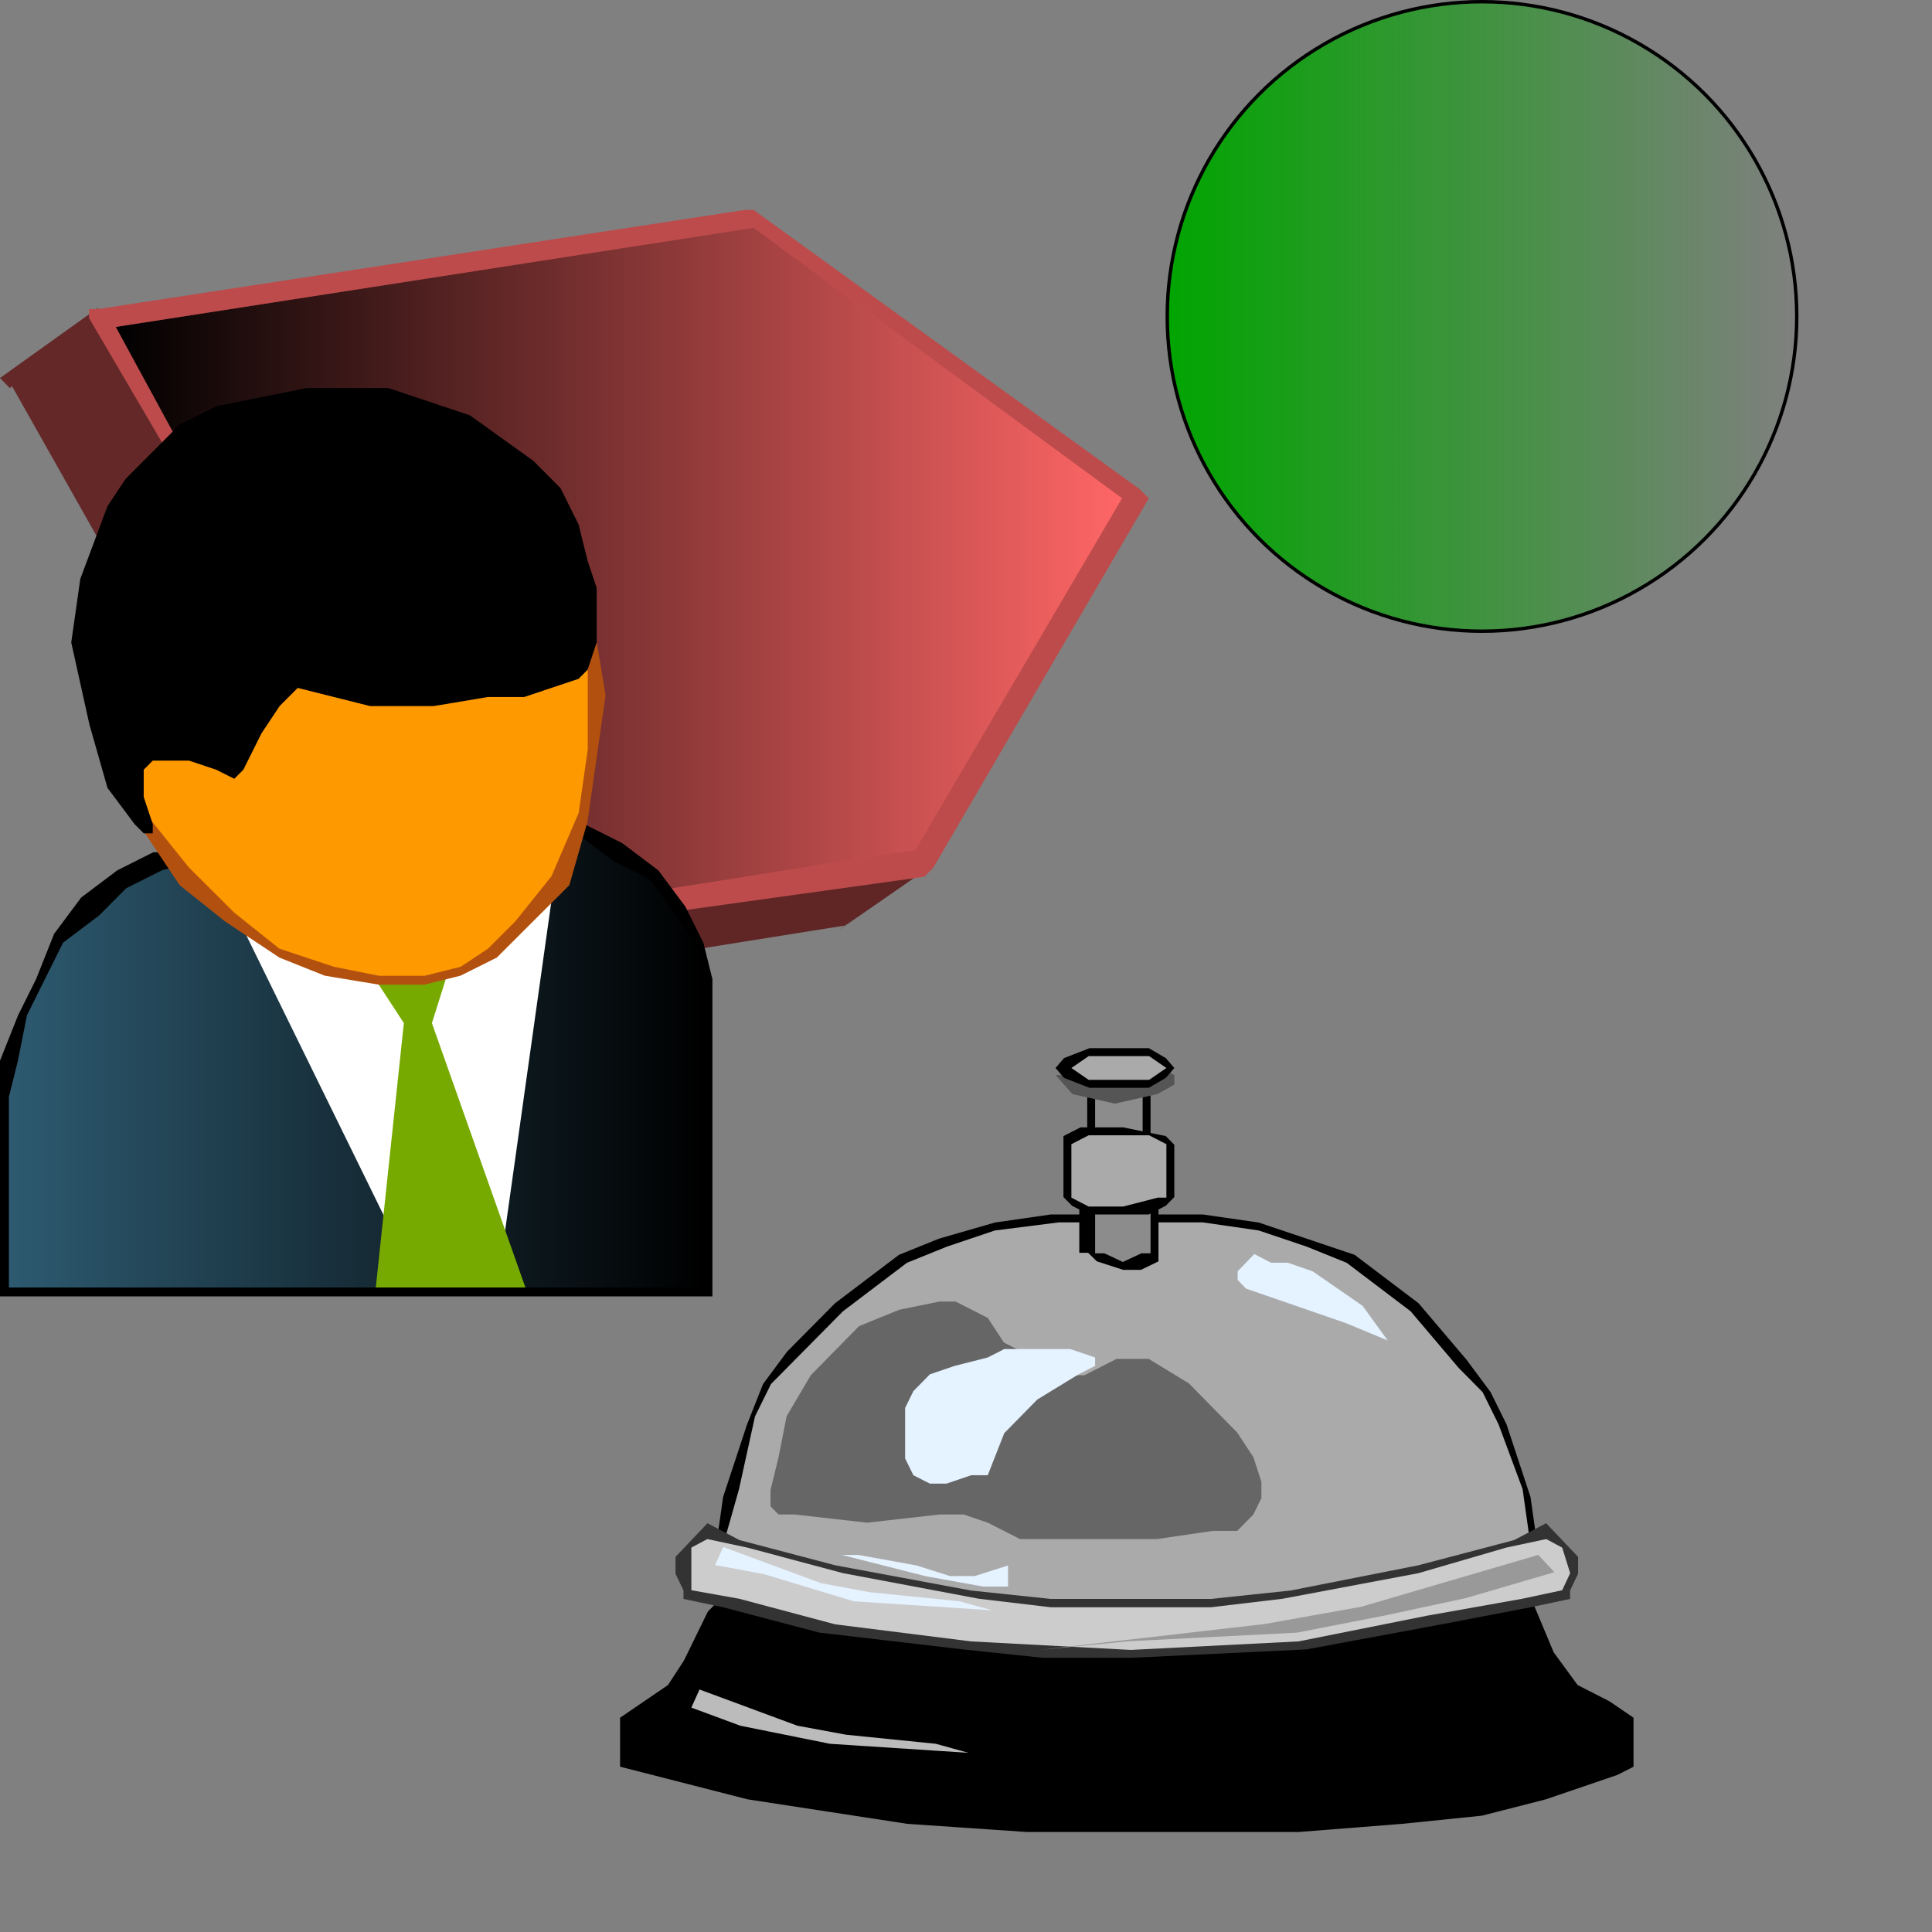 <?xml version="1.0" encoding="UTF-8" standalone="no"?>

<svg
 xmlns:dc="http://purl.org/dc/elements/1.1/"
   xmlns:cc="http://creativecommons.org/ns#"
   xmlns:rdf="http://www.w3.org/1999/02/22-rdf-syntax-ns#"
   xmlns:svg="http://www.w3.org/2000/svg"
   xmlns="http://www.w3.org/2000/svg"
   xmlns:xlink="http://www.w3.org/1999/xlink"
   xmlns:sodipodi="http://sodipodi.sourceforge.net/DTD/sodipodi-0.dtd"
   xmlns:inkscape="http://www.inkscape.org/namespaces/inkscape"
   id="svg2"
   version="1.1"
   inkscape:version="0.47 r22583"
   width="100"
   height="100"
   sodipodi:docname="business_process_service_interface.svg">
  <rect width="100%" height="100%" fill="#808080" stroke="none"/>
  <defs
     id="defs106">
    <linearGradient
       inkscape:collect="always"
       id="linearGradient3704">
      <stop
         style="stop-color:#00a500;stop-opacity:1;"
         offset="0"
         id="stop3706" />
      <stop
         style="stop-color:#00a500;stop-opacity:0;"
         offset="1"
         id="stop3708" />
    </linearGradient>
    <linearGradient
       inkscape:collect="always"
       id="linearGradient3696">
      <stop
         style="stop-color:#000000;stop-opacity:1;"
         offset="0"
         id="stop3698" />
      <stop
         style="stop-color:#000000;stop-opacity:0;"
         offset="1"
         id="stop3700" />
    </linearGradient>
    <linearGradient
       inkscape:collect="always"
       id="linearGradient3688">
      <stop
         style="stop-color:#2d5a70;stop-opacity:1;"
         offset="0"
         id="stop3690" />
      <stop
         style="stop-color:#2d5a70;stop-opacity:0;"
         offset="1"
         id="stop3692" />
    </linearGradient>
    <inkscape:perspective
       sodipodi:type="inkscape:persp3d"
       inkscape:vp_x="0 : 0.5 : 1"
       inkscape:vp_y="0 : 1000 : 0"
       inkscape:vp_z="1 : 0.5 : 1"
       inkscape:persp3d-origin="0.5 : 0.33333333 : 1"
       id="perspective110" />
    <linearGradient
       inkscape:collect="always"
       xlink:href="#linearGradient3688"
       id="linearGradient3694"
       x1="7.812"
       y1="917.062"
       x2="617.187"
       y2="917.062"
       gradientUnits="userSpaceOnUse" />
    <linearGradient
       inkscape:collect="always"
       xlink:href="#linearGradient3696"
       id="linearGradient3702"
       x1="101.562"
       y1="514.718"
       x2="984.374"
       y2="514.718"
       gradientUnits="userSpaceOnUse" />
    <linearGradient
       inkscape:collect="always"
       xlink:href="#linearGradient3704"
       id="linearGradient3710"
       x1="1022.501"
       y1="276.129"
       x2="1577.759"
       y2="276.129"
       gradientUnits="userSpaceOnUse" />
  </defs>
  <sodipodi:namedview
     pagecolor="#ffffff"
     bordercolor="#666666"
     borderopacity="1"
     objecttolerance="10"
     gridtolerance="10"
     guidetolerance="10"
     inkscape:pageopacity="0"
     inkscape:pageshadow="2"
     inkscape:window-width="1680"
     inkscape:window-height="994"
     id="namedview104"
     showgrid="false"
     inkscape:zoom="7.49"
     inkscape:cx="50"
     inkscape:cy="50"
     inkscape:window-x="-4"
     inkscape:window-y="-4"
     inkscape:window-maximized="1"
     inkscape:current-layer="svg2" />
  <polygon
     points="0,128 1007.81,128 1007.81,1135.81 1007.81,1135.81 0,1135.81 "
     style="fill:#ffffff;fill-opacity:0;stroke:none"
     id="polygon4"
     transform="matrix(0.059,0,0,0.059,0,0.088)" />
  <polygon
     points="578.125,254.478 657.782,198.312 984.375,439.022 984.375,439.022 912.684,495.187 "
     style="fill:#632727;fill-opacity:1;stroke:none"
     id="polygon6"
     transform="matrix(0.059,0,0,0.059,0,0.088)" />
  <polygon
     points="911.865,488.564 984.374,432.688 799.072,744 799.072,744 726.562,799.876 "
     style="fill:#612727;fill-opacity:1;stroke:none"
     id="polygon8"
     transform="matrix(0.059,0,0,0.059,0,0.088)" />
  <polygon
     points="811.719,761.928 820.313,753 820.313,753 734.375,815.5 "
     style="fill:#602626;fill-opacity:1;stroke:none"
     id="polygon10"
     transform="matrix(0.059,0,0,0.059,0,0.088)" />
  <polygon
     points="23.438,338.937 102.527,289.305 664.063,198.312 664.063,198.312 584.973,256.217 "
     style="fill:#602626;fill-opacity:1;stroke:none"
     id="polygon12"
     transform="matrix(0.059,0,0,0.059,0,0.088)" />
  <polygon
     points="0,330.148 85.938,268.625 85.938,277.415 85.938,277.415 8.594,338.938 "
     style="fill:#642828;fill-opacity:1;stroke:none"
     id="polygon14"
     transform="matrix(0.059,0,0,0.059,0,0.088)" />
  <polygon
     points="23.438,332.327 104.352,284.25 250,548.672 250,548.672 177.176,596.75 "
     style="fill:#853535;fill-opacity:1;stroke:none"
     id="polygon16"
     transform="matrix(0.059,0,0,0.059,0,0.088)" />
  <polygon
     points="171.875,595.634 249.219,542.062 257.813,542.062 257.813,542.062 171.875,604.562 "
     style="fill:#853535;fill-opacity:1;stroke:none"
     id="polygon18"
     transform="matrix(0.059,0,0,0.059,0,0.088)" />
  <polygon
     points="171.875,604.562 257.813,542.062 257.813,542.062 "
     style="fill:#843535;fill-opacity:1;stroke:none"
     id="polygon20"
     transform="matrix(0.059,0,0,0.059,0,0.088)" />
  <polygon
     points="7.812,332.459 80.55,276.438 242.188,548.541 242.188,548.541 161.369,604.563 "
     style="fill:#642828;fill-opacity:1;stroke:none"
     id="polygon22"
     transform="matrix(0.059,0,0,0.059,0,0.088)" />
  <polygon
     points="171.875,885.813 250.976,828.087 804.687,737.375 804.687,737.375 733.495,795.1 "
     style="fill:#803333;fill-opacity:1;stroke:none"
     id="polygon24"
     transform="matrix(0.059,0,0,0.059,0,0.088)" />
  <polygon
     points="171.875,598.022 257.813,542.062 257.813,829.852 257.813,829.852 171.875,885.812 "
     style="fill:#843535;fill-opacity:1;stroke:none"
     id="polygon26"
     transform="matrix(0.059,0,0,0.059,0,0.088)" />
  <polygon
     points="171.875,901.437 243.056,843.533 812.5,760.812 812.5,760.812 741.319,810.445 "
     style="fill:#602626;fill-opacity:1;stroke:none"
     id="polygon28"
     transform="matrix(0.059,0,0,0.059,0,0.088)" />
  <polygon
     points="156.25,597.993 242.188,542.062 242.188,837.694 242.188,837.694 156.25,893.624 "
     style="fill:#632727;fill-opacity:1;stroke:none"
     id="polygon30"
     transform="matrix(0.059,0,0,0.059,0,0.088)" />
  <polygon
     points="156.25,901.438 241.477,838.938 250,838.938 250,838.938 173.295,901.438 "
     style="fill:#602626;fill-opacity:1;stroke:none"
     id="polygon32"
     transform="matrix(0.059,0,0,0.059,0,0.088)" />
  <polygon
     points="78.125,277.554 78.125,269.648 86.004,269.648 653.271,182.688 661.15,182.688 999.935,427.758 999.935,427.758 1007.81,435.664 818.724,759.789 810.846,767.694 243.578,846.75 235.699,846.75 235.699,838.844 235.699,546.34 "
     style="fill:#bd4b4b;fill-opacity:1;stroke:none"
     id="polygon34"
     transform="matrix(0.059,0,0,0.059,0,0.088)" />
  <polygon
     points="251.325,831.124 803.083,744.113 803.083,744.113 984.374,435.618 661.202,198.312 101.562,285.324 243.444,546.359 251.325,546.359 "
     style="fill:#ff6666;fill-opacity:1;stroke:none"
     id="polygon36"
     transform="matrix(0.059,0,0,0.059,0,0.088)" />
  <polyline
     points="803.083 744.113 984.374 435.618 661.202 198.312         101.562 285.324 243.444 546.359 251.325 546.359 251.325 831.124         803.083 744.113"
     style="fill:url(#linearGradient3702);fill-opacity:1;stroke:none"
     id="polyline38"
     transform="matrix(0.059,0,0,0.059,0,0.088)" />
  <polygon
     points="156.25,892.648 242.188,831.125 242.188,839.915 242.188,839.915 156.25,901.438 "
     style="fill:#632727;fill-opacity:1;stroke:none"
     id="polygon40"
     transform="matrix(0.059,0,0,0.059,0,0.088)" />
  <polygon
     points="134.493,746.165 102.848,762.067 71.203,785.924 47.468,817.732 31.645,857.491 15.823,889.299 0,929.06 0,960.868 0,1135.81 625,1135.81 625,857.491 617.088,825.683 601.265,793.875 577.531,762.067 545.885,738.212 514.24,722.308 474.683,706.404 435.127,698.451 403.481,690.5 174.05,746.165 174.05,746.165 "
     style="fill:#000000;fill-opacity:1;stroke:none"
     id="polygon42"
     transform="matrix(0.059,0,0,0.059,0,0.088)" />
  <polygon
     points="15.726,929.002 23.64,889.202 39.468,857.363 55.296,825.523 86.952,801.644 110.694,777.765 142.35,761.844 174.006,753.884 403.511,706.125 435.167,706.125 474.736,714.085 506.392,730.004 538.048,753.884 569.704,769.804 593.446,801.644 609.273,825.523 617.187,857.363 617.187,1128 7.812,1128 7.812,960.842 7.812,960.842 "
     style="fill:url(#linearGradient3694);fill-opacity:1;stroke:none"
     id="polygon44"
     transform="matrix(0.059,0,0,0.059,0,0.088)" />
  <polygon
     points="436.123,1128 363.742,1120.01 210.938,808.556 267.234,792.583 363.742,776.612 363.742,776.612 411.996,768.625 444.165,768.625 484.376,784.597 "
     style="fill:#ffffff;fill-opacity:1;stroke:none"
     id="polygon46"
     transform="matrix(0.059,0,0,0.059,0,0.088)" />
  <polygon
     points="411.718,792.062 378.906,896.043 460.937,1128 329.687,1128 354.296,896.043 296.875,808.06 296.875,808.06 "
     style="fill:#77aa00;fill-opacity:1;stroke:none"
     id="polygon48"
     transform="matrix(0.059,0,0,0.059,0,0.088)" />
  <polygon
     points="388.157,378.248 340.461,362.375 300.712,362.375 253.015,362.375 213.268,378.248 173.52,394.121 141.721,425.867 117.873,457.613 94.024,497.296 78.125,536.978 78.125,584.597 78.125,584.597 86.075,632.217 101.973,679.836 125.822,727.455 157.621,775.074 197.368,806.82 245.066,838.566 284.813,854.439 332.511,862.375 372.259,862.375 404.057,854.439 435.855,838.566 459.704,814.757 499.452,775.074 515.35,719.519 523.3,663.963 531.25,608.406 523.3,560.788 507.401,513.168 483.552,473.486 459.704,433.804 419.955,402.058 "
     style="fill:#b2510f;fill-opacity:1;stroke:none"
     id="polygon50"
     transform="matrix(0.059,0,0,0.059,0,0.088)" />
  <polygon
     points="499.712,521.059 515.626,560.762 515.626,608.404 515.626,656.049 507.669,711.633 483.797,767.216 451.968,806.92 428.097,830.741 404.226,846.623 372.397,854.563 332.611,854.563 332.611,854.563 292.824,846.623 245.082,830.741 205.295,798.978 165.509,759.276 133.68,719.574 109.809,679.87 93.895,632.227 85.938,584.583 93.895,544.88 101.851,505.177 125.723,465.475 149.596,433.713 181.424,409.89 221.21,386.068 253.039,378.128 300.782,370.188 340.568,378.128 380.354,394.009 420.139,409.89 451.968,441.653 475.84,481.355 "
     style="fill:#ff9900;fill-opacity:1;stroke:none"
     id="polygon52"
     transform="matrix(0.059,0,0,0.059,0,0.088)" />
  <polygon
     points="134.024,665.787 165.813,665.787 189.655,673.759 205.55,681.731 213.497,673.759 229.391,641.871 245.286,617.956 261.18,602.012 324.757,617.956 380.388,617.956 428.072,609.983 459.86,609.983 507.544,594.04 515.49,586.068 523.438,562.153 523.438,514.32 515.49,490.405 507.544,458.517 491.649,426.629 467.808,402.714 467.808,402.714 412.177,362.853 340.653,338.938 300.916,338.938 269.127,338.938 229.391,346.909 189.655,354.881 157.866,370.826 134.024,394.741 110.183,418.656 94.289,442.573 70.447,506.348 62.5,562.153 78.394,633.9 94.289,689.704 118.131,721.592 126.078,729.563 134.024,729.563 134.024,721.592 126.078,697.675 126.078,681.731 126.078,673.759 "
     style="fill:#000000;fill-opacity:1;stroke:none"
     id="polygon54"
     transform="matrix(0.059,0,0,0.059,0,0.088)" />
  <polygon
     points="544,800 1440,800 1440,1696 1440,1696 544,1696 "
     style="fill:#ffffff;fill-opacity:0;stroke:none"
     id="polygon56"
     transform="matrix(0.059,0,0,0.059,0,0.088)" />
  <polygon
     points="649.007,1390.82 635.006,1397.99 621.005,1412.31 614.004,1426.64 600.004,1455.29 586.003,1476.78 565.001,1491.1 544,1505.43 544,1548.41 544,1548.41 572.002,1555.57 656.007,1577.06 796.016,1598.54 901.023,1605.71 1020.03,1605.71 1139.04,1605.71 1230.04,1598.54 1300.05,1591.38 1356.05,1577.06 1419.05,1555.57 1433.06,1548.41 1433.06,1505.43 1412.05,1491.1 1384.05,1476.78 1363.05,1448.12 1342.05,1397.99 1237.04,1390.82 1125.04,1383.66 992.028,1376.5 754.013,1376.5 677.009,1383.66 "
     style="fill:#000000;fill-opacity:1;stroke:none"
     id="polygon58"
     transform="matrix(0.059,0,0,0.059,0,0.088)" />
  <polygon
     points="1188.4,1099.35 1146.33,1085.18 1104.25,1071.02 1055.15,1063.94 992.035,1063.94 921.902,1063.94 872.811,1071.02 823.719,1085.18 788.652,1099.35 760.6,1120.59 732.548,1141.84 690.468,1184.33 690.468,1184.33 669.428,1212.66 655.401,1248.07 634.362,1311.81 627.349,1361.38 627.349,1382.63 627.349,1389.71 634.362,1389.71 746.572,1403.87 858.784,1418.04 992.035,1425.12 1125.29,1418.04 1237.5,1403.87 1349.71,1389.71 1349.71,1382.63 1349.71,1361.38 1342.69,1311.81 1321.66,1248.07 1307.63,1219.74 1286.59,1191.41 1244.51,1141.84 1216.46,1120.59 "
     style="fill:#000000;fill-opacity:1;stroke:none"
     id="polygon60"
     transform="matrix(0.059,0,0,0.059,0,0.088)" />
  <polygon
     points="992.036,1411.23 865.774,1411.23 760.556,1397.04 634.294,1382.86 634.294,1354.5 648.325,1304.87 662.352,1241.06 676.382,1212.69 697.425,1191.42 697.425,1191.42 739.512,1148.88 767.571,1127.61 795.629,1106.34 830.701,1092.16 872.789,1077.98 928.905,1070.88 992.036,1070.88 1055.17,1070.88 1104.27,1077.98 1146.35,1092.16 1181.43,1106.34 1209.49,1127.61 1237.54,1148.88 1279.63,1198.51 1300.67,1219.78 1314.7,1248.15 1335.75,1304.87 1342.76,1354.5 1342.76,1382.86 1223.51,1397.04 1111.28,1411.23 "
     style="fill:#aaaaaa;fill-opacity:1;stroke:none"
     id="polygon62"
     transform="matrix(0.059,0,0,0.059,0,0.088)" />
  <polygon
     points="1106.61,1298.42 1099.55,1276.86 1085.43,1255.31 1043.07,1212.2 1007.77,1190.64 979.534,1190.64 951.295,1205.01 944.235,1205.01 930.116,1205.01 908.937,1190.64 880.698,1176.27 866.579,1154.71 852.46,1147.53 838.341,1140.34 824.222,1140.34 824.222,1140.34 788.923,1147.53 753.625,1161.9 732.447,1183.45 711.267,1205.01 690.088,1240.94 683.029,1276.86 675.97,1305.6 675.97,1319.97 683.029,1327.16 697.148,1327.16 760.685,1334.34 824.222,1327.16 845.401,1327.16 866.579,1334.34 894.818,1348.71 923.056,1348.71 1014.83,1348.71 1064.25,1341.53 1085.43,1341.53 1099.55,1327.16 1106.61,1312.79 "
     style="fill:#666666;fill-opacity:1;stroke:none"
     id="polygon64"
     transform="matrix(0.059,0,0,0.059,0,0.088)" />
  <polygon
     points="837.534,1196.78 815.791,1204.16 801.295,1218.92 794.047,1233.68 794.047,1255.81 794.047,1277.95 801.295,1292.71 815.791,1300.09 830.285,1300.09 852.029,1292.71 866.525,1292.71 881.02,1255.81 910.01,1226.29 946.249,1204.16 960.745,1196.78 960.745,1189.4 939.002,1182.02 881.02,1182.02 881.02,1182.02 866.525,1189.4 "
     style="fill:#e5f2ff;fill-opacity:1;stroke:none"
     id="polygon66"
     transform="matrix(0.059,0,0,0.059,0,0.088)" />
  <polygon
     points="1009.37,925.024 1001.43,925.024 1001.43,925.024 953.8,925.024 953.8,1008.37 1009.37,1008.37 "
     style="fill:#000000;fill-opacity:1;stroke:none"
     id="polygon68"
     transform="matrix(0.059,0,0,0.059,0,0.088)" />
  <polygon
     points="960.745,1001.43 960.745,931.97 1002.42,931.97 1002.42,931.97 1002.42,1001.43 "
     style="fill:#8c8c8c;fill-opacity:1;stroke:none"
     id="polygon70"
     transform="matrix(0.059,0,0,0.059,0,0.088)" />
  <polygon
     points="1008.59,1015.32 946.854,1015.32 946.854,1097.6 954.572,1097.6 962.289,1105.08 985.441,1112.56 1000.88,1112.56 1016.31,1105.08 1016.31,1097.6 1016.31,1015.32 1008.59,1015.32 "
     style="fill:#000000;fill-opacity:1;stroke:none"
     id="polygon72"
     transform="matrix(0.059,0,0,0.059,0,0.088)" />
  <polygon
     points="960.745,1022.26 1009.37,1022.26 1009.37,1022.26 1009.37,1098.04 1001.26,1098.04 985.056,1105.61 968.848,1098.04 960.745,1098.04 "
     style="fill:#8c8c8c;fill-opacity:1;stroke:none"
     id="polygon74"
     transform="matrix(0.059,0,0,0.059,0,0.088)" />
  <polygon
     points="1009.37,1091.72 1016.31,1098.67 1016.31,1098.67 "
     style="fill:#000000;fill-opacity:1;stroke:none"
     id="polygon76"
     transform="matrix(0.059,0,0,0.059,0,0.088)" />
  <polygon
     points="1022.72,1056.3 1030.2,1048.66 1030.2,1002.82 1022.72,995.175 985.323,987.536 962.883,987.536 947.922,987.536 932.962,995.175 932.962,995.175 932.962,1002.82 932.962,1048.66 940.442,1056.3 955.403,1063.94 985.323,1063.94 1007.76,1063.94 "
     style="fill:#000000;fill-opacity:1;stroke:none"
     id="polygon78"
     transform="matrix(0.059,0,0,0.059,0,0.088)" />
  <polygon
     points="985.371,994.481 1008.1,994.481 1023.26,1002.3 1023.26,1049.18 1015.68,1049.18 985.371,1056.99 955.062,1056.99 939.908,1049.18 939.908,1002.3 955.062,994.481 985.371,994.481 "
     style="fill:#aaaaaa;fill-opacity:1;stroke:none"
     id="polygon80"
     transform="matrix(0.059,0,0,0.059,0,0.088)" />
  <polygon
     points="1015.32,933.358 1030.2,941.693 1030.2,941.693 1030.2,950.027 1015.32,958.363 978.11,966.698 940.9,958.363 933.458,950.027 926.017,941.693 933.458,941.693 940.9,933.358 978.11,925.024 "
     style="fill:#555555;fill-opacity:1;stroke:none"
     id="polygon82"
     transform="matrix(0.059,0,0,0.059,0,0.088)" />
  <polygon
     points="978.11,918.077 955.785,918.077 933.458,926.76 926.017,935.442 926.017,935.442 933.458,944.125 955.785,952.807 978.11,952.807 1007.88,952.807 1022.76,944.125 1030.2,935.442 1022.76,926.76 1007.88,918.077 "
     style="fill:#000000;fill-opacity:1;stroke:none"
     id="polygon84"
     transform="matrix(0.059,0,0,0.059,0,0.088)" />
  <polygon
     points="977.794,945.861 955.062,945.861 939.908,935.442 955.062,925.024 977.794,925.024 977.794,925.024 1008.1,925.024 1023.26,935.442 1008.1,945.861 "
     style="fill:#aaaaaa;fill-opacity:1;stroke:none"
     id="polygon86"
     transform="matrix(0.059,0,0,0.059,0,0.088)" />
  <polygon
     points="1180.82,1159.29 1217.37,1174.44 1224.68,1182.02 1217.37,1174.44 1195.44,1144.13 1151.57,1113.82 1129.64,1106.24 1115.01,1106.24 1115.01,1106.24 1100.39,1098.67 1093.08,1106.24 1085.77,1113.82 1085.77,1121.4 1093.08,1128.98 1136.95,1144.13 "
     style="fill:#e5f2ff;fill-opacity:1;stroke:none"
     id="polygon88"
     transform="matrix(0.059,0,0,0.059,0,0.088)" />
  <polygon
     points="1146.19,1445.52 1265.31,1423.38 1342.39,1408.62 1377.43,1401.24 1377.43,1393.86 1384.44,1379.1 1384.44,1364.34 1377.43,1356.96 1363.41,1342.2 1356.41,1334.82 1356.41,1334.82 1328.38,1349.58 1244.29,1371.72 1132.18,1393.86 1062.1,1401.24 992.032,1401.24 921.959,1401.24 851.887,1393.86 732.765,1371.72 648.678,1349.58 620.649,1334.82 613.642,1342.2 599.627,1356.96 592.62,1364.34 592.62,1379.1 599.627,1393.86 599.627,1401.24 634.663,1408.62 718.749,1430.76 844.881,1445.52 914.952,1452.9 992.032,1452.9 "
     style="fill:#333333;fill-opacity:1;stroke:none"
     id="polygon90"
     transform="matrix(0.059,0,0,0.059,0,0.088)" />
  <polygon
     points="858.832,1401.08 921.912,1408.56 992.001,1408.56 992.001,1408.56 1062.09,1408.56 1125.17,1401.08 1244.32,1378.64 1321.42,1356.19 1356.46,1348.71 1370.48,1356.19 1377.49,1378.64 1370.48,1393.59 1335.44,1401.08 1251.33,1416.04 1139.19,1438.48 992.001,1445.96 851.823,1438.48 732.672,1423.51 648.565,1401.08 606.512,1393.59 606.512,1371.15 606.512,1356.19 620.53,1348.71 655.574,1356.19 739.68,1378.64 "
     style="fill:#cccccc;fill-opacity:1;stroke:none"
     id="polygon92"
     transform="matrix(0.059,0,0,0.059,0,0.088)" />
  <polygon
     points="720.299,1387.41 763.2,1395.35 841.851,1403.29 870.451,1411.23 748.899,1403.29 670.25,1379.47 627.349,1371.54 634.499,1355.66 634.499,1355.66 677.4,1371.54 "
     style="fill:#e5f2ff;fill-opacity:1;stroke:none"
     id="polygon94"
     transform="matrix(0.059,0,0,0.059,0,0.088)" />
  <polygon
     points="1349.49,1362.61 1271.89,1385.34 1194.3,1408.07 1109.64,1423.22 912.124,1445.95 989.722,1438.38 1137.86,1430.8 1215.46,1415.65 1286,1400.49 1363.6,1377.76 1349.49,1362.61 "
     style="fill:#999999;fill-opacity:1;stroke:none"
     id="polygon96"
     transform="matrix(0.059,0,0,0.059,0,0.088)" />
  <polygon
     points="699.462,1512.44 742.363,1520.37 821.013,1528.31 849.613,1536.25 728.062,1528.31 649.413,1512.44 606.512,1496.56 613.662,1480.68 613.662,1480.68 656.562,1496.56 "
     style="fill:#bbbbbb;fill-opacity:1;stroke:none"
     id="polygon98"
     transform="matrix(0.059,0,0,0.059,0,0.088)" />
  <polygon
     points="833.29,1381.13 804.117,1371.87 753.067,1362.61 738.481,1362.61 811.411,1381.13 862.462,1390.39 884.341,1390.39 884.341,1371.87 884.341,1371.87 855.17,1381.13 "
     style="fill:#e5f2ff;fill-opacity:1;stroke:none"
     id="polygon100"
     transform="matrix(0.059,0,0,0.059,0,0.088)" />
  <ellipse
     cx="1300.13"
     cy="276.129"
     rx="276.129"
     ry="276.129"
     style="fill:url(#linearGradient3710);fill-opacity:1;stroke:#000000;stroke-width:3"
     class="TAG:iconCanvas"
     id="ellipse102"
     sodipodi:cx="1300.13"
     sodipodi:cy="276.129"
     sodipodi:rx="276.129"
     sodipodi:ry="276.129"
     transform="matrix(0.059,0,0,0.059,0,0.088)" />
</svg>
